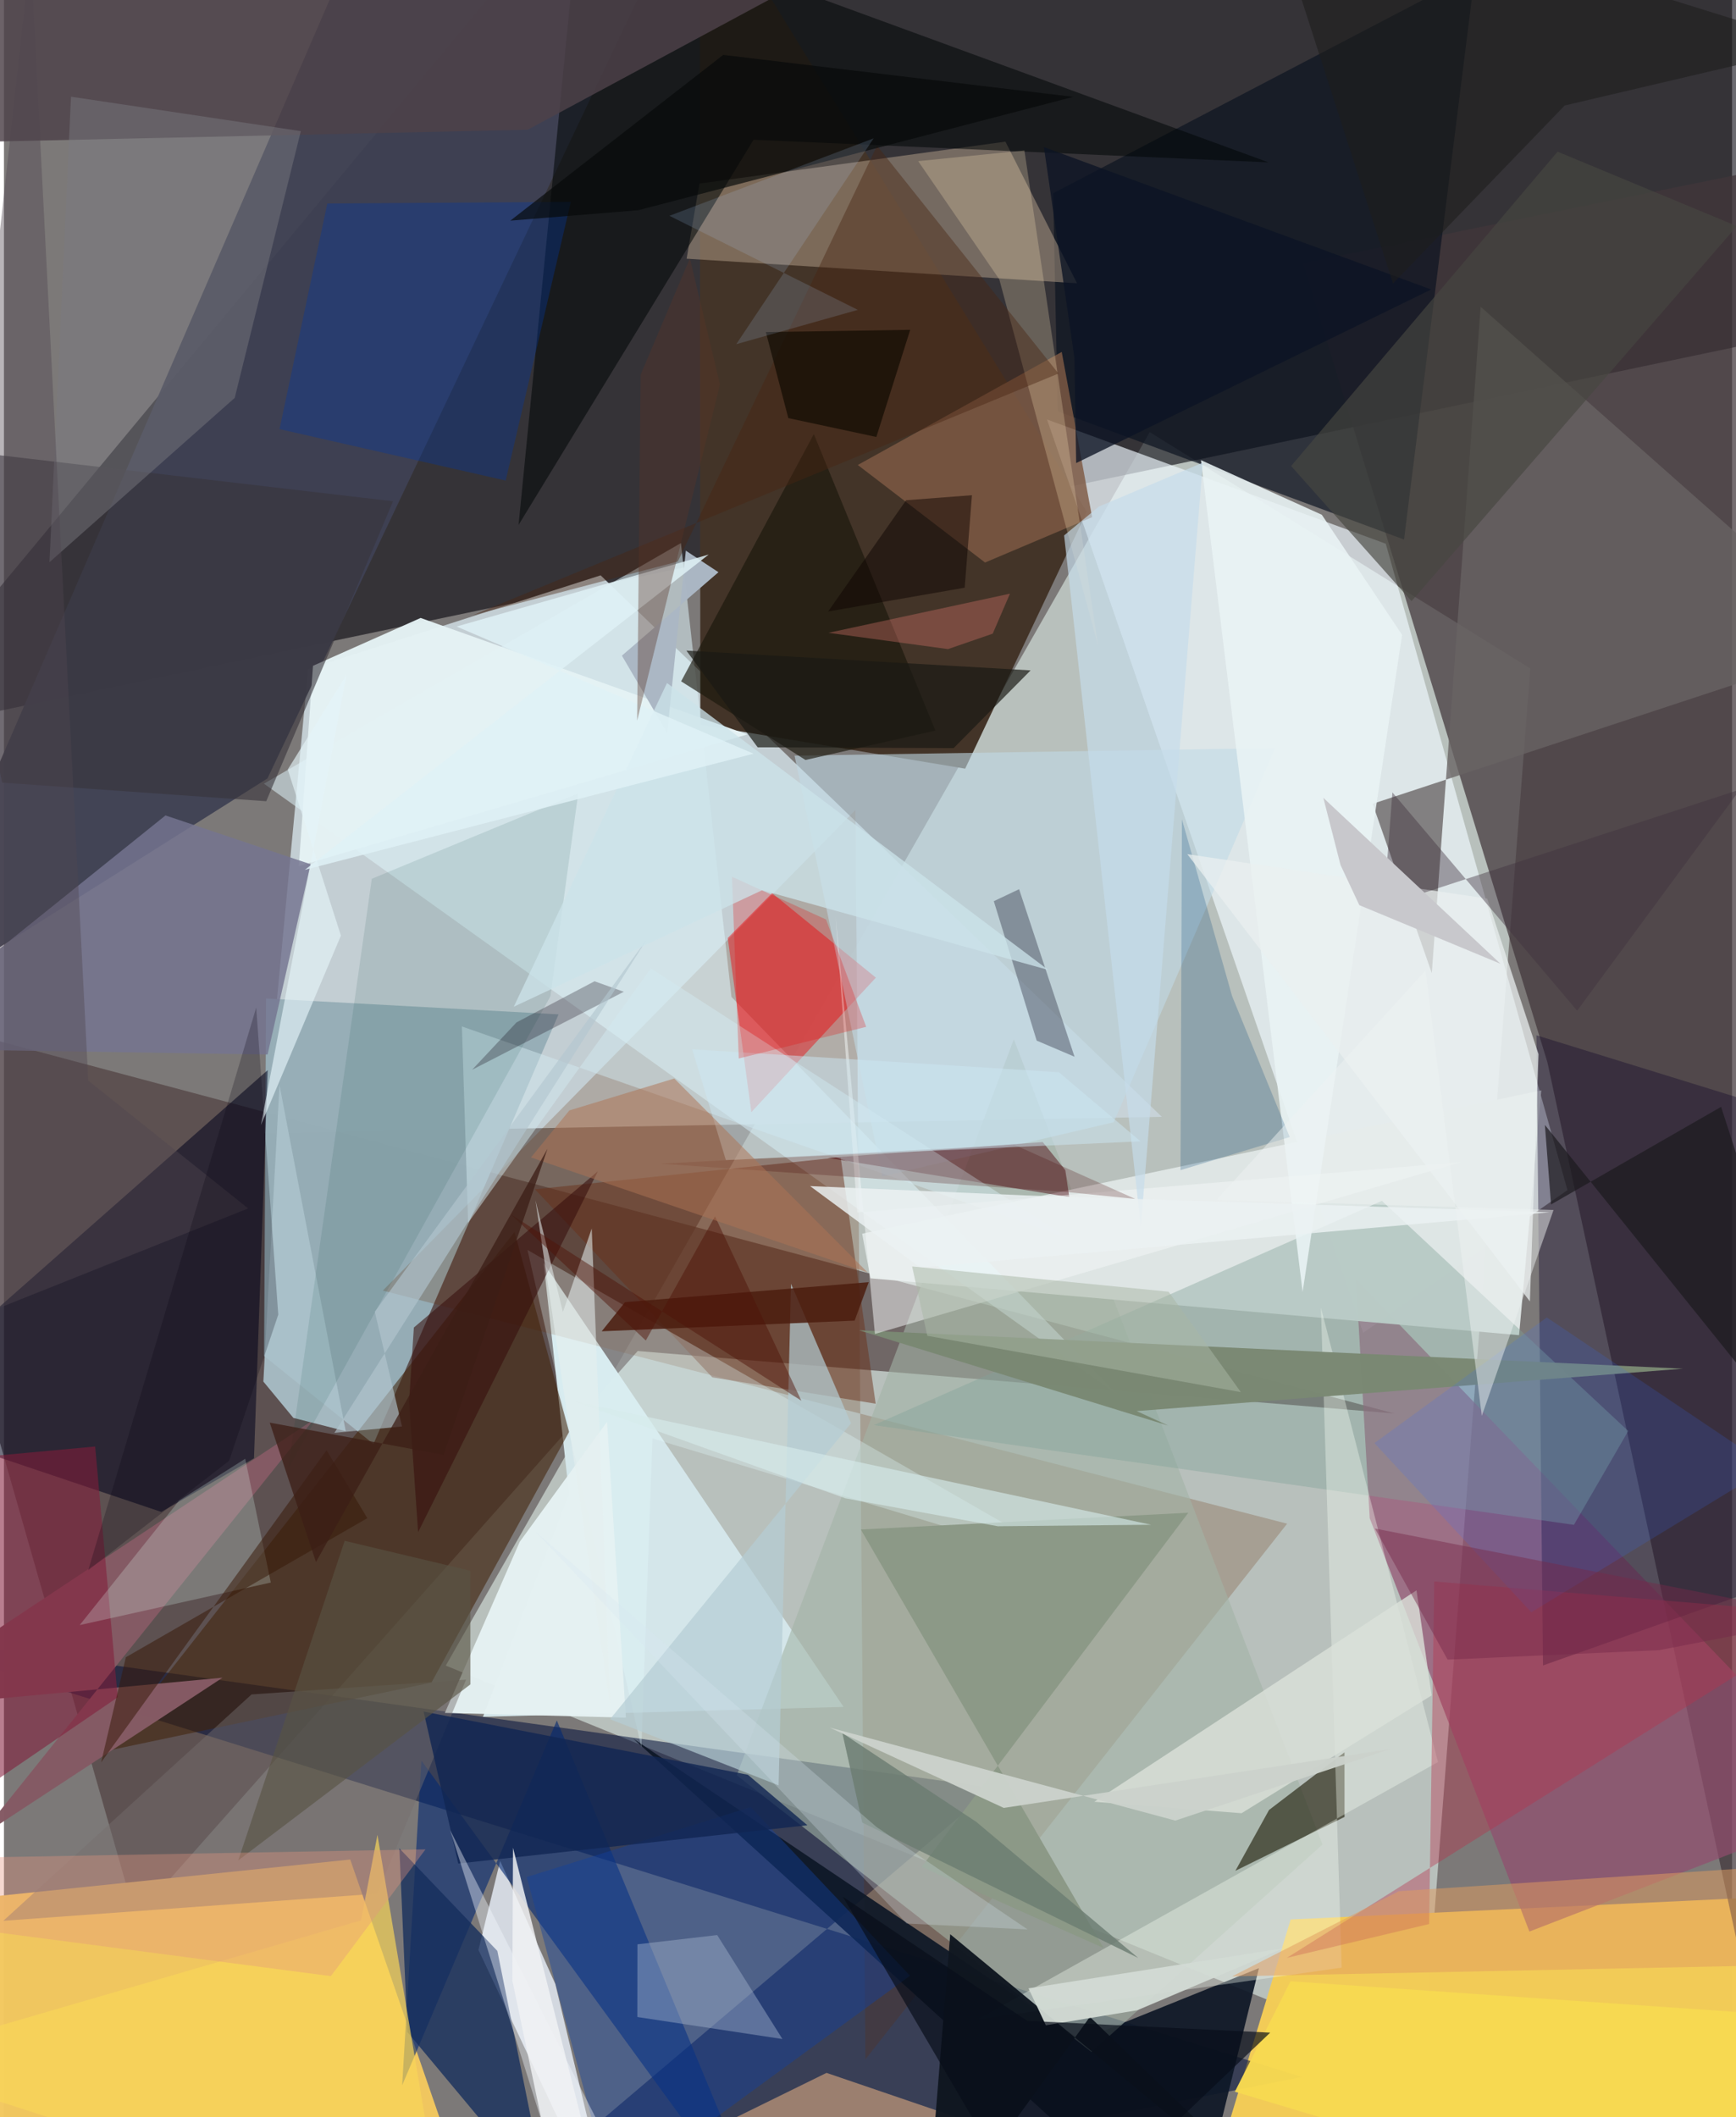<svg xmlns="http://www.w3.org/2000/svg" width="228" height="278" viewBox="0 0 836 1024"><path fill="#7c7978" d="M0 0h836v1024H0z"/><path fill="#eafaf2" fill-opacity=".553" d="M686.459 997.796l-472.713-192.2 340.54-596.598 184.123 114.319z"/><path fill="#03000a" fill-opacity=".58" d="M844.045 166.496L-62 356.365 285.074-62h601.181z"/><path fill="#c8d3d8" fill-opacity=".941" d="M147.162 323.587l-21.19 224.484 434.168-7.902-271.488-261.898z"/><path fill="#504040" fill-opacity=".69" d="M-62 487.643l734.587 196.006-366-30.212L63.696 927.521z"/><path fill="#f3cb57" fill-opacity=".992" d="M622.472 928.391l217.006-10.263 13.86 126.47-276.91 35.78z"/><path fill="#41363a" fill-opacity=".725" d="M869.99 1086L867.595 78.619l-239.139 48.664 118.233 386.55z"/><path fill="#f2c85f" fill-opacity=".98" d="M-62 1072.737V923.118l229.52-23.736L232.1 1086z"/><path fill="#000e38" fill-opacity=".537" d="M478.58 864.763L217.649 1086l410.104-81.445L-62 789.399z"/><path fill="#433428" d="M465.01 371.77l58.827-124.222L336.616-56.697l.272 407.213z"/><path fill="#f0f9ff" fill-opacity=".659" d="M668.494 262.993l87.888 312.617-98.837 69.019-152.942-441.733z"/><path fill="#96aeb7" fill-opacity=".984" d="M268.303 490.614l-141.505-7.676-.959 172.907 52.93 42.576z"/><path fill="#3f4153" fill-opacity=".953" d="M-55.313 491.747L184.327-62h151.506L127.472 376.51z"/><path fill="#d4e6ea" fill-opacity=".996" d="M261.093 610.88l12.294 111.97-41.665 107.526 174.459-4.815z"/><path fill="#672b02" fill-opacity=".22" d="M183.282 624.211l228.66-232.473 4.807 604.31 204.013-259.097z"/><path fill="#914d6e" fill-opacity=".694" d="M737.97 934.218L898 872.428 654.102 618.864l6.626 115.47z"/><path fill="#0e1727" fill-opacity=".918" d="M574.221 1086L304.434 840.896l216.498 145.782 86.18-34.745z"/><path fill="#02051d" fill-opacity=".553" d="M120.964 705.336L76.11 731.263-62 684.822l189.583-167.225z"/><path fill="#e8f0fa" fill-opacity=".8" d="M296.995 1086l-67.44-142.889 10.49-43.036 26.698 59.535z"/><path fill="#0b1220" fill-opacity=".675" d="M507.567 93.473L711.69-13.243l-34.37 274.199-167.54-62.022z"/><path fill="#baa58f" fill-opacity=".478" d="M484.477 68.508l34.645 68.495-188.876-11.881 6.214-36.34z"/><path fill="#a2b4a5" fill-opacity=".592" d="M354.494 858.657L526.12 992.473l111.754-100.328-149.32-389.46z"/><path fill="#dee5e4" fill-opacity=".984" d="M743.717 527.37l-10.752 118.403-313.769-27.5-4.023-21.583z"/><path fill="#022872" fill-opacity=".6" d="M201.962 851.574L372.766 1086 267.464 832.105l-74.812 176.45z"/><path fill="#686463" fill-opacity=".776" d="M898 310.987L714.375 148.379l-23.627 322.274-28.633-81.876z"/><path fill="#dff6fb" fill-opacity=".533" d="M351.95 482.17l-24.46-219.51-201.735 116.37 413.062 295.66z"/><path fill="#13082a" fill-opacity=".384" d="M890.756 546.897l2.712 205.94-148.92 52.681-3.176-304.788z"/><path fill="#ef0007" fill-opacity=".435" d="M361.568 537.9l-11.42-84.216 21.46-21.703 50.184 40.872z"/><path fill="#000607" fill-opacity=".549" d="M362.642 67.598L248.96 253.883 278.268-43.44 611.754 78.531z"/><path fill="#412109" fill-opacity=".549" d="M247.007 595.829l26.391 96.742-66.582 121.218-156.842 32.987z"/><path fill="#4e4249" fill-opacity=".827" d="M-62-62h547.03L253.372 62.75l-291.41 6.456z"/><path fill="#c1dae5" fill-opacity=".592" d="M382.477 365.487l232.525-3.68-78.12 180.989-111.935 26.198z"/><path fill="#152d5d" fill-opacity=".78" d="M262.922 1064.014l-67.75-81.189-3.87-88.818 47.384 49.577z"/><path fill="#69311a" fill-opacity=".486" d="M342.699 666.191l79.004 12.723-16.933-119.226-147.884 15.532z"/><path fill="#191603" fill-opacity=".6" d="M612.02 875.407l36.495-27.865.015 31.24-52.801 26.06z"/><path fill="#82a199" fill-opacity=".396" d="M785.765 692.121l-26.257 45.394-338.713-48.23 245.806-108.478z"/><path fill="#f8fff3" fill-opacity=".353" d="M647.155 951.67l-176.099 25.033 222.681-124.46-56.64-219.849z"/><path fill="#7e5a44" fill-opacity=".824" d="M413.059 224.892l61.562 47.183 51.79-21.928-14.691-79.932z"/><path fill="#490009" fill-opacity=".447" d="M513.472 565.954l1.89 13.045-116.867-18.977 104.033-7.646z"/><path fill="#11419f" fill-opacity=".424" d="M361.279 873.993L252.91 907.851l41.21 153.114L438.33 955.59z"/><path fill="#855a64" fill-opacity=".988" d="M-62 827.075l211.828-140.448-162.282 202.348 118.195-77.538z"/><path fill="#cfa17c" fill-opacity=".659" d="M179.156 1064.083l282.048-39.919-63.268-21.588L228.173 1086z"/><path fill="#e6f3f5" fill-opacity=".961" d="M142.655 418.9l216.95-63.686-158.026-56.337-52.07 23.146z"/><path fill="#e4fcff" fill-opacity=".302" d="M308.378 845.196l-55.12-240.649 267.694 153.558-207.223-62.397z"/><path fill="#0f1620" fill-opacity=".961" d="M445.587 1086l79.751-110.513L639.595 1086 457.777 935.52z"/><path fill="#1a160c" fill-opacity=".639" d="M450.606 353.358l-58.81-143.408-64.2 119.59 60.157 38.03z"/><path fill="#8c9987" fill-opacity=".988" d="M443.917 902.973l88.053 39.212-117.437-202.416 158.433-8.112z"/><path fill="#0139a2" fill-opacity=".345" d="M242.726 232.43l-109.407-24.88 23.118-109.127 117.792-.788z"/><path fill="#d2eaf1" fill-opacity=".475" d="M312.91 468.402L515.778 599.33 221.541 496.466l3.009 95z"/><path fill="#e6f2f3" fill-opacity=".969" d="M249.509 745.722L213.3 828.476l87.578 2.303-9.12-143.129z"/><path fill="#7a8873" fill-opacity=".984" d="M413.692 643.405l398.586 18.578-264.317 20.512 15.26 6.998z"/><path fill="#101126" fill-opacity=".333" d="M517.92 511.11l-26.827-81.036-12.228 5.795 20.739 67.44z"/><path fill="#831d3a" fill-opacity=".569" d="M44.12 699.625l10.908 121.307-79.986 54.604-29.854-166.791z"/><path fill="#abc1ca" fill-opacity=".914" d="M140.008 685.785l25.337 6.452-32.051-167.485-7.801 143.46z"/><path fill="#38353b" fill-opacity=".6" d="M188.225 242.449l-223.348-26.123 34.23 162.2 127.777 9z"/><path fill="#e9f3f4" fill-opacity=".886" d="M676.383 307.055l-38.838-58.08-58.476-26.419 49.183 402.32z"/><path fill="#dbe1d9" fill-opacity=".804" d="M598.709 876.989l-71.227-5.536L683.35 769.186l7.318 50.831z"/><path fill="#766f6f" fill-opacity=".455" d="M180.566 915.893L-.308 929.026l120.088-109.49 103.777-7.162z"/><path fill="#024378" fill-opacity=".227" d="M569.873 396.29l24.291 85.555 27.859 68.112-52.842 15.996z"/><path fill="#b4cdd4" fill-opacity=".698" d="M293.21 831.528l116.568-143.11-29.02-67.49-6.01 242.596z"/><path fill="#01453d" fill-opacity=".11" d="M277.81 383.72l-13.465 98.192L137.5 710.41l40.448-285.377z"/><path fill="#f4f8f8" fill-opacity=".51" d="M421.35 645.187l283.57-83.111L412.8 586.43l-10.45-142.984z"/><path fill="#b7314c" fill-opacity=".388" d="M691.939 764.9l192.911 15.988-264.226 166.064 68.825-16.366z"/><path fill="#e1fff9" fill-opacity=".227" d="M116.719 705.545l12.37 59.875-92.452 20.578 48.056-60.174z"/><path fill="#464740" fill-opacity=".655" d="M838.325 109.367l-86.73-36.01L622.69 225.404l58.252 65.35z"/><path fill="#797980" fill-opacity=".471" d="M32.432 46.769L22.034 271.908l89.596-79.453 31.992-129.03z"/><path fill="#4c1e10" fill-opacity=".859" d="M411.538 638.738l6.822-18.598-117.896 9.672-11.286 14.09z"/><path fill="#eaf0f0" fill-opacity=".733" d="M717.589 434.625l-145.11-21.49 165.734 216.313 4.16-119.587z"/><path fill="#a6b6ce" fill-opacity=".431" d="M376.609 986.21l-31.565-50.283-38.585 4.475-.053 35.156z"/><path fill="#d2dbd4" fill-opacity=".945" d="M495.651 961.699l8.386 17.851 44.237-7.266 70.743-29.982z"/><path fill="#112653" fill-opacity=".804" d="M219.78 901.328l-16.768-73.508 156.886 30.571 28.786 24.424z"/><path fill="#fde3b8" fill-opacity=".255" d="M481.505 135.07l-39.224-57.14 51.384-5.165L529.352 312.6z"/><path fill="#abb7c4" fill-opacity=".996" d="M320.87 354.582l9.003-88.24 15.784 10.416-46.71 40.355z"/><path fill="#757590" fill-opacity=".824" d="M127.533 510.042L-62 507.036 78.148 394.395l70.184 23.603z"/><path fill="#492411" fill-opacity=".42" d="M510.144 180.665L226.74 297.6l99.253-25.998 96.404-201.11z"/><path fill="#e09c5f" fill-opacity=".514" d="M674.87 914.692l167.075-11.008L898 949.687l-303.84 6.214z"/><path fill="#3172fe" fill-opacity=".165" d="M662.98 697.975l83.415-60.767 107.69 72.401-115.201 70.188z"/><path fill="#0f0513" fill-opacity=".275" d="M299.87 479.679l-73.392 37.729 21.478-22.905 37.742-19.896z"/><path fill="#f4f8ff" fill-opacity=".4" d="M317.495 1086L215.88 885.201l51.82 164.936-54.55-5.456z"/><path fill="#360d0c" fill-opacity=".561" d="M198.299 642.084l89.008-75.562-86.949 174.526-4.37-63.08z"/><path fill="#40323c" fill-opacity=".416" d="M667.49 438.16l172.376-56.298-78.802 106.984-89.37-105.577z"/><path fill="#1c1a1e" fill-opacity=".702" d="M830.705 535.347l-82.262 47.205-2.99-38.472 147.09 182.83z"/><path fill="#f9d658" fill-opacity=".682" d="M214.035 1086l-33.35-198.545-7.934 41.363L-62 997.185z"/><path fill="#0c1425" fill-opacity=".78" d="M690.455 140.014l-171.75 83.96-.84-50.758-14.768-102.074z"/><path fill="#f7d952" fill-opacity=".969" d="M595.477 1011.694l26.924-53.43 231.125 15.893L843.43 1086z"/><path fill="#d6ebec" fill-opacity=".616" d="M407.071 724.69l-131.79-47.11 279.677 59.89-74.165.72z"/><path fill="#c5dceb" fill-opacity=".659" d="M549.99 593.374l30.003-369.62-50.326 21.27-16.793 13.953z"/><path fill="#6c7d71" fill-opacity=".82" d="M415.232 881.519l-9.636-43.284 64.839 42.985 78.271 65.765z"/><path fill="#f0f2f4" fill-opacity=".839" d="M290.756 1070.211L272.74 1086l-26.785-128.015.313-64.304z"/><path fill="#420004" fill-opacity=".227" d="M488.807 553.696l-170.85 9.143 196.179 13.69 33.137 3.35z"/><path fill="#060a09" fill-opacity=".675" d="M244.97 106.723l102.987-80.168 169.368 20.286-210.535 54.853z"/><path fill="#c8c8cc" d="M723.975 466.137l-85.698-80.246 8.315 32.472 9.097 19.428z"/><path fill="#cce7f2" fill-opacity=".49" d="M349.227 561.082l200.63-9.06-39.529-33.428-177.391-11.1z"/><path fill="#585344" fill-opacity=".627" d="M113.343 899.804l51.48-154.56 60.808 14.464.024 54.97z"/><path fill="#ccd2cc" fill-opacity=".957" d="M566.667 880.553l-167.255-45.008 84.282 38.883 186.947-28.462z"/><path fill="#0f0a00" fill-opacity=".675" d="M438.42 159.52l-16.385 51.83-42.585-9.122-10.869-41.62z"/><path fill="#ecf1f3" fill-opacity=".831" d="M494.891 578.202l-104.911-4.528 53.282 39.386 304.525-26.72z"/><path fill="#381806" fill-opacity=".514" d="M58.96 801.553l116.823-67.27-19.714-32.875-109.052 150.98z"/><path fill="#e5f4f8" fill-opacity=".647" d="M163.012 452.509l-38.692 91.64 41.436-217.806-28.454 45.835z"/><path fill="#080e19" fill-opacity=".686" d="M504.602 1086l107.965-102.886-117.565-5.698-89.144-60.008z"/><path fill="#e70000" fill-opacity=".243" d="M417.125 496.646l-61.646 15.292-3.296-87.897 45.529 20.693z"/><path fill="#e5efee" fill-opacity=".557" d="M270.41 634.569l-13.284-54.014 36.165 244.481-8.94-230.86z"/><path fill="#4f464f" fill-opacity=".404" d="M40.79 522.633l77.35 61.842L-62 656.44 12.89-22.91z"/><path fill="#191a14" fill-opacity=".686" d="M459.446 361.828l-94.821-.377-34.488-46.78 166.534 9.564z"/><path fill="#b0d4ff" fill-opacity=".157" d="M354.262 166.475l58.81-16.602-91.13-45.494 98.8-37.476z"/><path fill="#e3957f" fill-opacity=".365" d="M158.162 955.785L-62 926.958l7.267-27.764 258.667-4.726z"/><path fill="#4f1208" fill-opacity=".463" d="M343.979 588.307l-33.464 60.044-65.413-61.07 140.668 90.21z"/><path fill="#b3c5cf" fill-opacity=".627" d="M192.573 689.937l-13.177-55.501 131.74-180.32L159.87 693.015z"/><path fill="#cce3e9" fill-opacity=".761" d="M366.75 430.572l-120.112 56.35 74.122-156.565 184.476 138.78z"/><path fill="#df7870" fill-opacity=".345" d="M398.833 306.066l87.84-18.926-8.336 19.343-21.645 7.462z"/><path fill="#070010" fill-opacity=".235" d="M132.703 635.845L122.038 487.3 40.773 759.428l68.166-52.924z"/><path fill="#ad7454" fill-opacity=".514" d="M273.537 537.07l-18.571 22.75 162.855 55.616-93.557-93.799z"/><path fill="#d8e5f0" fill-opacity=".271" d="M436.71 930.338l58.479 2.857-73.102-49.577-165.004-142.855z"/><path fill="#3c1e16" fill-opacity=".753" d="M212.689 703.678l50.25-148.05-111.99 199.888-22.374-67.443z"/><path fill="#1d1d1b" fill-opacity=".561" d="M607.854-62L878.18 22.126 755.043 51.03l-83.044 86.062z"/><path fill="#edf2f3" fill-opacity=".475" d="M714.943 684.815l34.708-99.59-163.046-4.88L687.684 469.43z"/><path fill="#0e0300" fill-opacity=".486" d="M436.444 241.945l-37.728 53.811 66.057-11.511 3.52-44.733z"/><path fill="#dff2f6" fill-opacity=".831" d="M362.624 364.535l-143.669-61.512 121.982-34.807L145.58 420.698z"/><path fill="#762849" fill-opacity=".455" d="M882.613 782.257l-81.91 15.878-102.308 4.564-35.147-63.396z"/><path fill="#a9b6a6" fill-opacity=".51" d="M563.396 624.746l34.985 48.577-151.7-27.244-7.333-33.544z"/><path fill="#5a3427" fill-opacity=".373" d="M306.308 348.549l40.094-162.593-14.568-60.973-23.825 56.231z"/></svg>